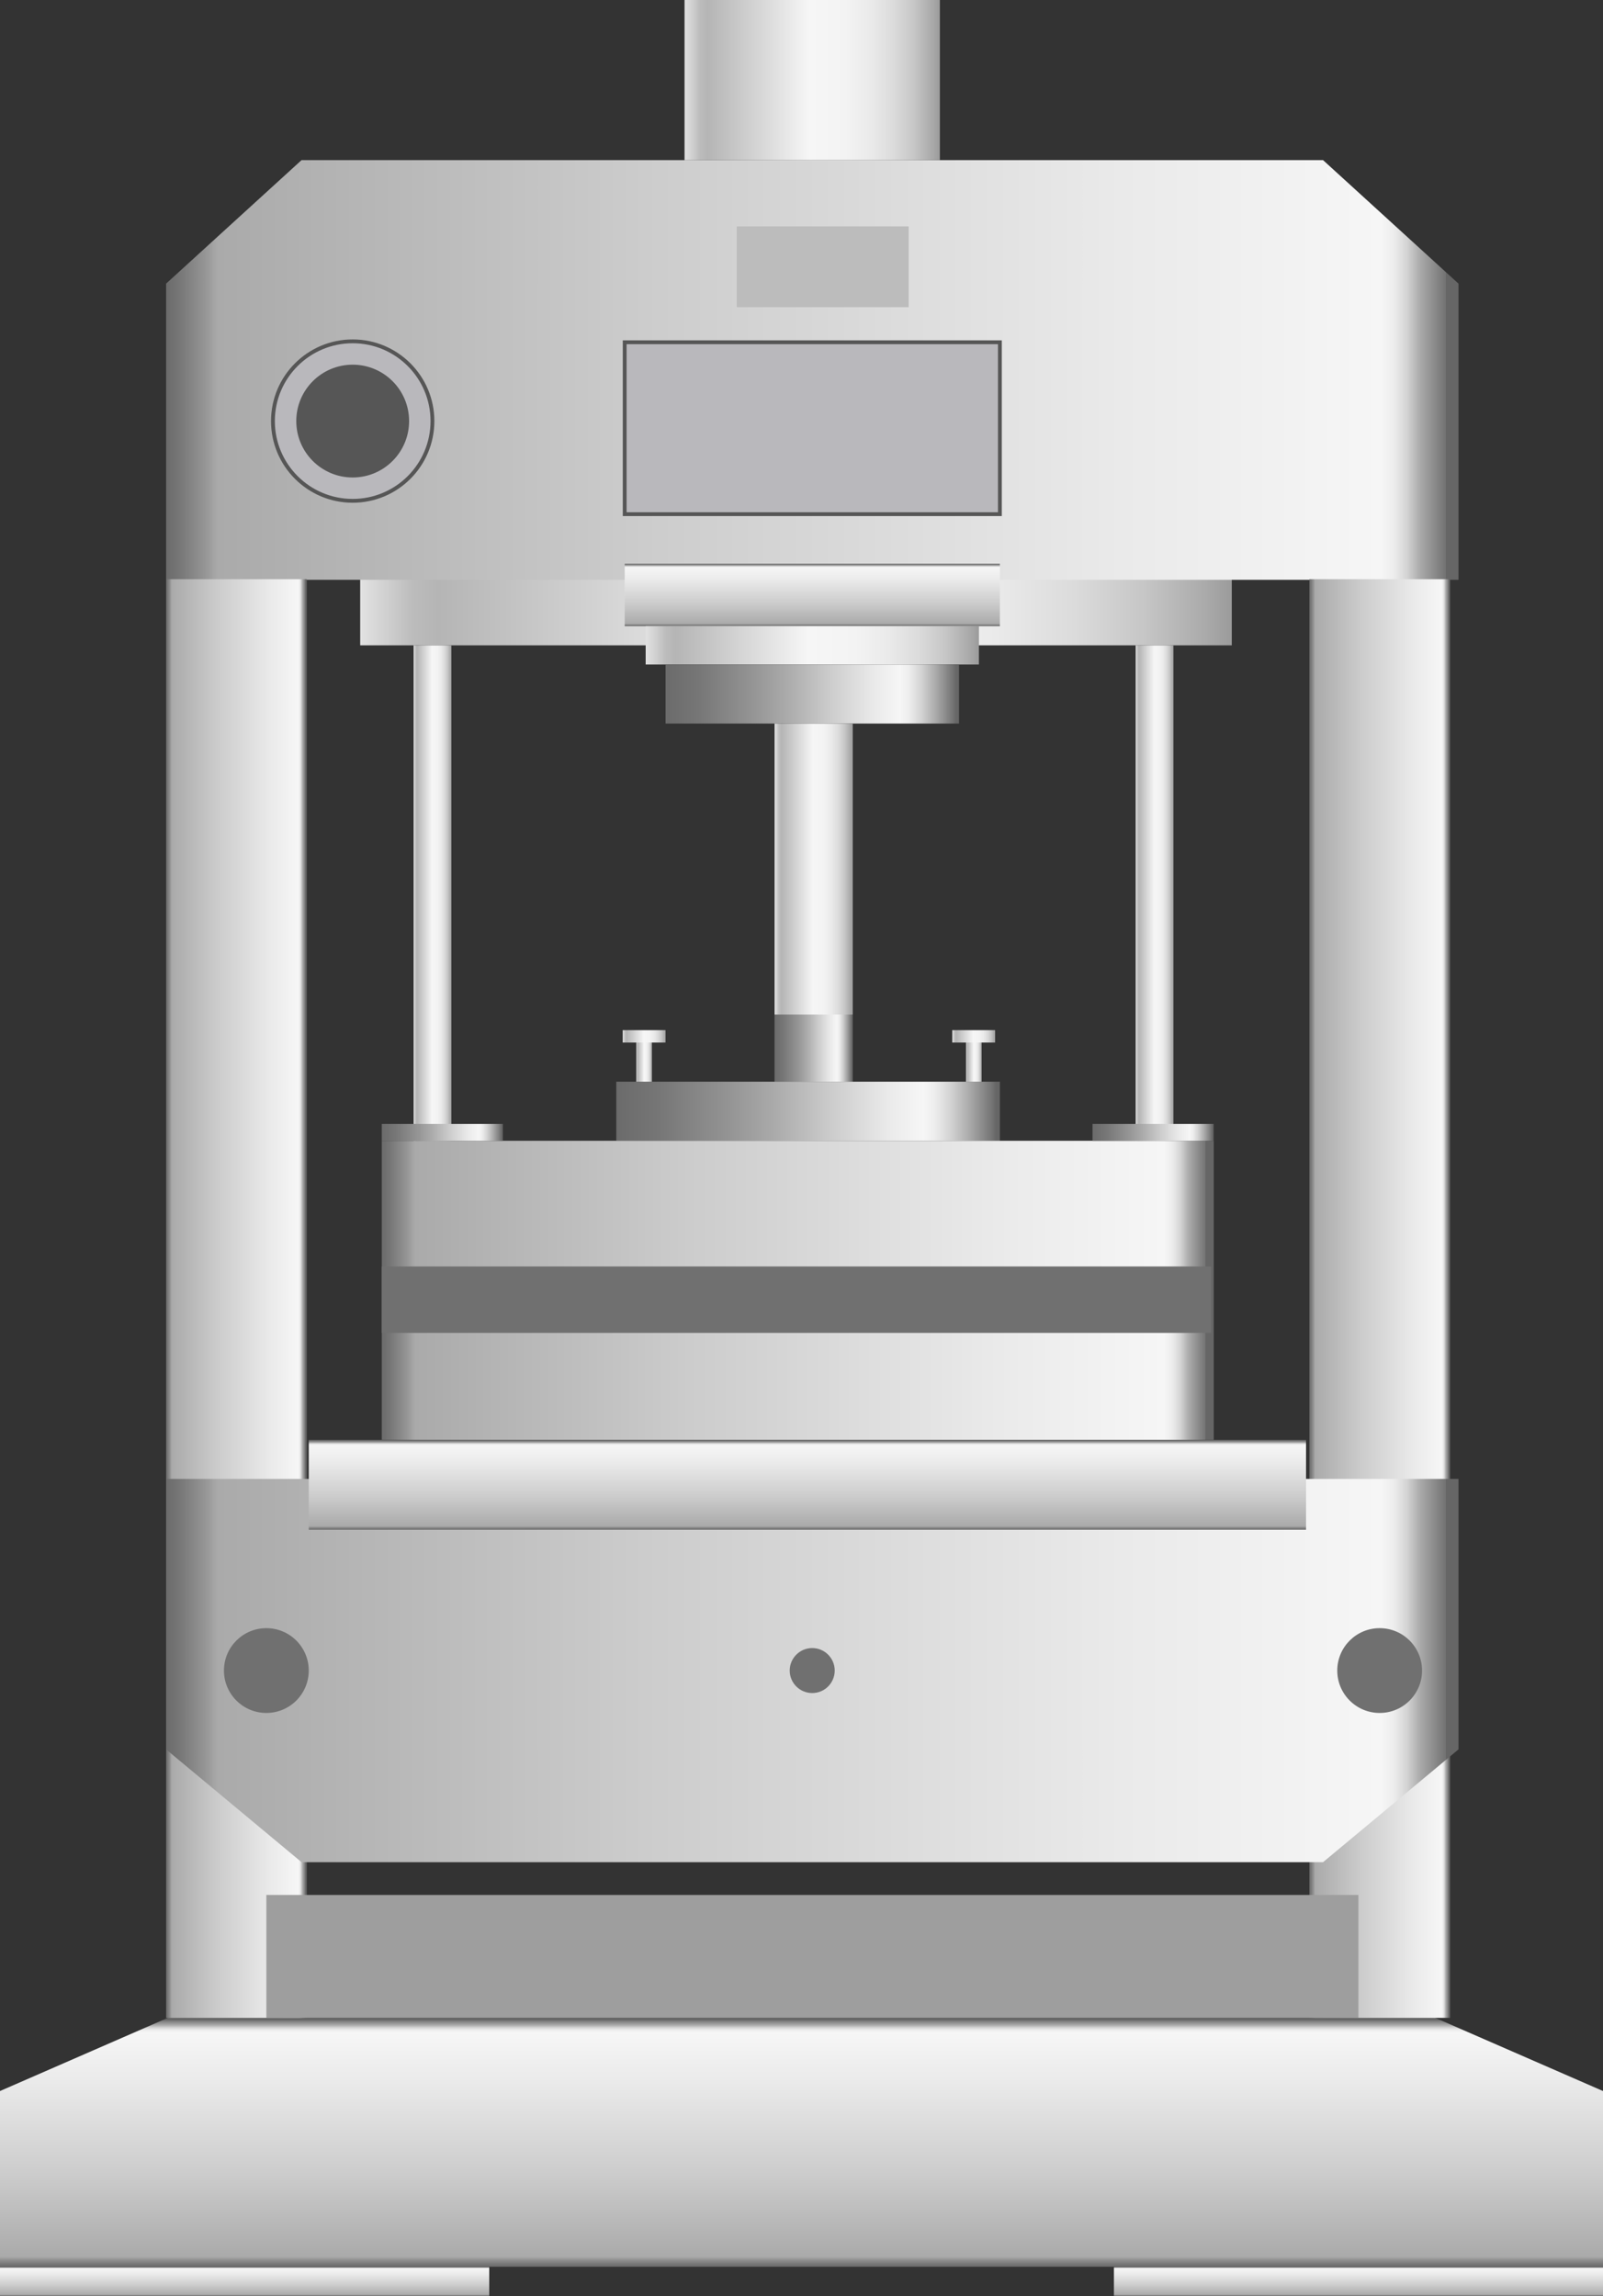 <svg xmlns="http://www.w3.org/2000/svg" xmlns:xlink="http://www.w3.org/1999/xlink" viewBox="0 0 104.72 150"><rect x="0" y="0" width="104.72" height="150" fill="#333333" stroke="none"/><defs><style>.cls-1{fill:url(#未命名的渐变_105);}.cls-2{fill:url(#未命名的渐变_74);}.cls-3{fill:url(#未命名的渐变_74-2);}.cls-4{fill:url(#未命名的渐变_74-3);}.cls-5{fill:url(#未命名的渐变_74-4);}.cls-6{fill:url(#未命名的渐变_105-2);}.cls-7{fill:url(#未命名的渐变_74-5);}.cls-8{fill:url(#未命名的渐变_74-6);}.cls-9{fill:url(#未命名的渐变_74-7);}.cls-10{fill:url(#未命名的渐变_105-3);}.cls-11{fill:url(#未命名的渐变_67);}.cls-12{fill:#9e9e9e;}.cls-13{fill:url(#未命名的渐变_74-8);}.cls-14{fill:#707070;}.cls-15{fill:url(#未命名的渐变_74-9);}.cls-16{fill:url(#未命名的渐变_105-4);}.cls-17{fill:url(#未命名的渐变_67-2);}.cls-18{fill:url(#未命名的渐变_67-3);}.cls-19{fill:url(#未命名的渐变_74-10);}.cls-20{fill:url(#未命名的渐变_105-5);}.cls-21{fill:url(#未命名的渐变_105-6);}.cls-22{fill:#bcbcbc;}.cls-23{fill:#b9b8bc;stroke:#565656;}.cls-23,.cls-24{stroke-miterlimit:10;stroke-width:0.25px;}.cls-24{fill:#565656;stroke:#b9b8bc;}.cls-25{fill:url(#未命名的渐变_67-4);}.cls-26{fill:url(#未命名的渐变_67-5);}.cls-27{fill:url(#未命名的渐变_105-7);}.cls-28{fill:url(#未命名的渐变_105-8);}.cls-29{fill:url(#未命名的渐变_105-9);}.cls-30{fill:url(#未命名的渐变_105-10);}</style><linearGradient id="未命名的渐变_105" x1="23.53" y1="40" x2="80.47" y2="40" gradientUnits="userSpaceOnUse"><stop offset="0" stop-color="#e2e2e2"/><stop offset="0.03" stop-color="#d0d0d0"/><stop offset="0.06" stop-color="#bcbcbc"/><stop offset="0.09" stop-color="#b5b5b5"/><stop offset="0.49" stop-color="#f6f6f6"/><stop offset="0.63" stop-color="#f3f3f3"/><stop offset="0.73" stop-color="#eaeaea"/><stop offset="0.82" stop-color="#dbdbdb"/><stop offset="0.9" stop-color="#c6c6c6"/><stop offset="0.97" stop-color="#aaa"/><stop offset="1" stop-color="#9b9b9b"/></linearGradient><linearGradient id="未命名的渐变_74" x1="10.85" y1="24.17" x2="95.28" y2="24.17" gradientUnits="userSpaceOnUse"><stop offset="0" stop-color="#6b6b6b"/><stop offset="0.01" stop-color="#767676"/><stop offset="0.03" stop-color="#959595"/><stop offset="0.04" stop-color="#aaa"/><stop offset="0.37" stop-color="#ccc"/><stop offset="0.74" stop-color="#eaeaea"/><stop offset="0.94" stop-color="#f6f6f6"/><stop offset="0.95" stop-color="#ededed"/><stop offset="0.96" stop-color="#d4d4d4"/><stop offset="0.97" stop-color="#ababab"/><stop offset="0.99" stop-color="#737373"/><stop offset="0.99" stop-color="#666"/></linearGradient><linearGradient id="未命名的渐变_74-2" x1="52.36" y1="148.09" x2="52.36" y2="131.82" xlink:href="#未命名的渐变_74"/><linearGradient id="未命名的渐变_74-3" x1="10.85" y1="84.83" x2="20.04" y2="84.83" xlink:href="#未命名的渐变_74"/><linearGradient id="未命名的渐变_74-4" x1="85.54" y1="84.83" x2="94.73" y2="84.83" xlink:href="#未命名的渐变_74"/><linearGradient id="未命名的渐变_105-2" x1="44.72" y1="5.23" x2="61.4" y2="5.23" xlink:href="#未命名的渐变_105"/><linearGradient id="未命名的渐变_74-5" x1="15.98" y1="150" x2="15.98" y2="148.09" xlink:href="#未命名的渐变_74"/><linearGradient id="未命名的渐变_74-6" x1="88.74" y1="150" x2="88.74" y2="148.09" xlink:href="#未命名的渐变_74"/><linearGradient id="未命名的渐变_74-7" x1="53.06" y1="40.91" x2="53.06" y2="36.83" xlink:href="#未命名的渐变_74"/><linearGradient id="未命名的渐变_105-3" x1="42.18" y1="42.16" x2="63.95" y2="42.16" xlink:href="#未命名的渐变_105"/><linearGradient id="未命名的渐变_67" x1="43.48" y1="45.34" x2="62.65" y2="45.34" gradientUnits="userSpaceOnUse"><stop offset="0" stop-color="#6b6b6b"/><stop offset="0.11" stop-color="#767676"/><stop offset="0.3" stop-color="#959595"/><stop offset="0.41" stop-color="#aaa"/><stop offset="0.56" stop-color="#ccc"/><stop offset="0.71" stop-color="#eaeaea"/><stop offset="0.8" stop-color="#f6f6f6"/><stop offset="0.83" stop-color="#ededed"/><stop offset="0.87" stop-color="#d4d4d4"/><stop offset="0.92" stop-color="#ababab"/><stop offset="0.98" stop-color="#737373"/><stop offset="0.99" stop-color="#666"/></linearGradient><linearGradient id="未命名的渐变_74-8" x1="10.85" y1="51.08" x2="95.28" y2="51.08" gradientTransform="matrix(1, 0, 0, -1, 0, 160.22)" xlink:href="#未命名的渐变_74"/><linearGradient id="未命名的渐变_74-9" x1="52.75" y1="99.94" x2="52.75" y2="94.07" xlink:href="#未命名的渐变_74"/><linearGradient id="未命名的渐变_105-4" x1="50.6" y1="58.97" x2="55.7" y2="58.97" xlink:href="#未命名的渐变_105"/><linearGradient id="未命名的渐变_67-2" x1="50.6" y1="68.47" x2="55.7" y2="68.47" xlink:href="#未命名的渐变_67"/><linearGradient id="未命名的渐变_67-3" x1="40.26" y1="72.6" x2="65.32" y2="72.6" xlink:href="#未命名的渐变_67"/><linearGradient id="未命名的渐变_74-10" x1="24.94" y1="84.3" x2="79.29" y2="84.3" xlink:href="#未命名的渐变_74"/><linearGradient id="未命名的渐变_105-5" x1="27.02" y1="58.34" x2="29.49" y2="58.34" xlink:href="#未命名的渐变_105"/><linearGradient id="未命名的渐变_105-6" x1="74.19" y1="58.34" x2="76.66" y2="58.34" xlink:href="#未命名的渐变_105"/><linearGradient id="未命名的渐变_67-4" x1="71.37" y1="73.98" x2="79.29" y2="73.98" xlink:href="#未命名的渐变_67"/><linearGradient id="未命名的渐变_67-5" x1="24.94" y1="73.98" x2="32.85" y2="73.98" xlink:href="#未命名的渐变_67"/><linearGradient id="未命名的渐变_105-7" x1="41.57" y1="69.39" x2="42.6" y2="69.39" xlink:href="#未命名的渐变_105"/><linearGradient id="未命名的渐变_105-8" x1="40.68" y1="67.7" x2="43.48" y2="67.7" xlink:href="#未命名的渐变_105"/><linearGradient id="未命名的渐变_105-9" x1="63.11" y1="69.39" x2="64.13" y2="69.39" xlink:href="#未命名的渐变_105"/><linearGradient id="未命名的渐变_105-10" x1="62.21" y1="67.7" x2="65.01" y2="67.7" xlink:href="#未命名的渐变_105"/></defs><title>Power metal press(电动金属压力机)</title><g id="图层_2" data-name="图层 2"><g id="图层_61" data-name="图层 61"><g id="Power_metal_press_电动金属压力机_" data-name="Power metal press(电动金属压力机)"><rect class="cls-1" x="23.53" y="37.84" width="56.94" height="4.32"/><polygon class="cls-2" points="86.43 10.46 19.7 10.46 10.85 18.53 10.85 37.88 95.28 37.88 95.28 18.53 86.43 10.46"/><polygon class="cls-3" points="93.74 131.82 10.98 131.82 0 136.61 0 148.09 104.72 148.09 104.72 136.61 93.74 131.82"/><rect class="cls-4" x="10.85" y="37.84" width="9.19" height="93.99"/><rect class="cls-5" x="85.54" y="37.84" width="9.19" height="93.99"/><rect class="cls-6" x="44.72" width="16.68" height="10.46"/><rect class="cls-7" y="148.09" width="31.96" height="1.91"/><rect class="cls-8" x="72.77" y="148.09" width="31.96" height="1.91"/><rect class="cls-9" x="40.81" y="36.83" width="24.51" height="4.08"/><rect class="cls-10" x="42.18" y="40.91" width="21.77" height="2.5"/><rect class="cls-11" x="43.48" y="43.41" width="19.17" height="3.86"/><rect class="cls-12" x="17.4" y="123.8" width="71.34" height="8.02"/><polygon class="cls-13" points="86.43 121.66 19.7 121.66 10.85 114.29 10.85 96.62 95.28 96.62 95.28 114.29 86.43 121.66"/><circle class="cls-14" cx="53.06" cy="109.14" r="1.47"/><circle class="cls-14" cx="90.13" cy="109.14" r="2.77"/><circle class="cls-14" cx="17.4" cy="109.14" r="2.77"/><rect class="cls-15" x="20.17" y="94.07" width="65.15" height="5.87"/><rect class="cls-16" x="50.6" y="47.27" width="5.11" height="23.39"/><rect class="cls-17" x="50.6" y="66.28" width="5.11" height="4.39"/><rect class="cls-18" x="40.26" y="70.67" width="25.06" height="3.86"/><rect class="cls-19" x="24.94" y="74.53" width="54.35" height="19.54"/><rect class="cls-14" x="24.94" y="82.74" width="54.17" height="4.34"/><rect class="cls-20" x="27.02" y="42.16" width="2.47" height="32.37"/><rect class="cls-21" x="74.19" y="42.16" width="2.47" height="32.37"/><rect class="cls-22" x="48.13" y="14.79" width="11.23" height="5.28"/><rect class="cls-23" x="40.81" y="22.36" width="24.51" height="11.23"/><circle class="cls-23" cx="23.04" cy="27.51" r="5.21"/><circle class="cls-24" cx="23.04" cy="27.51" r="3.81"/><rect class="cls-25" x="71.37" y="73.43" width="7.91" height="1.1"/><rect class="cls-26" x="24.94" y="73.43" width="7.91" height="1.1"/><rect class="cls-27" x="41.57" y="68.11" width="1.02" height="2.56"/><rect class="cls-28" x="40.68" y="67.3" width="2.8" height="0.81"/><rect class="cls-29" x="63.11" y="68.11" width="1.02" height="2.56"/><rect class="cls-30" x="62.21" y="67.3" width="2.8" height="0.81"/></g></g></g></svg>